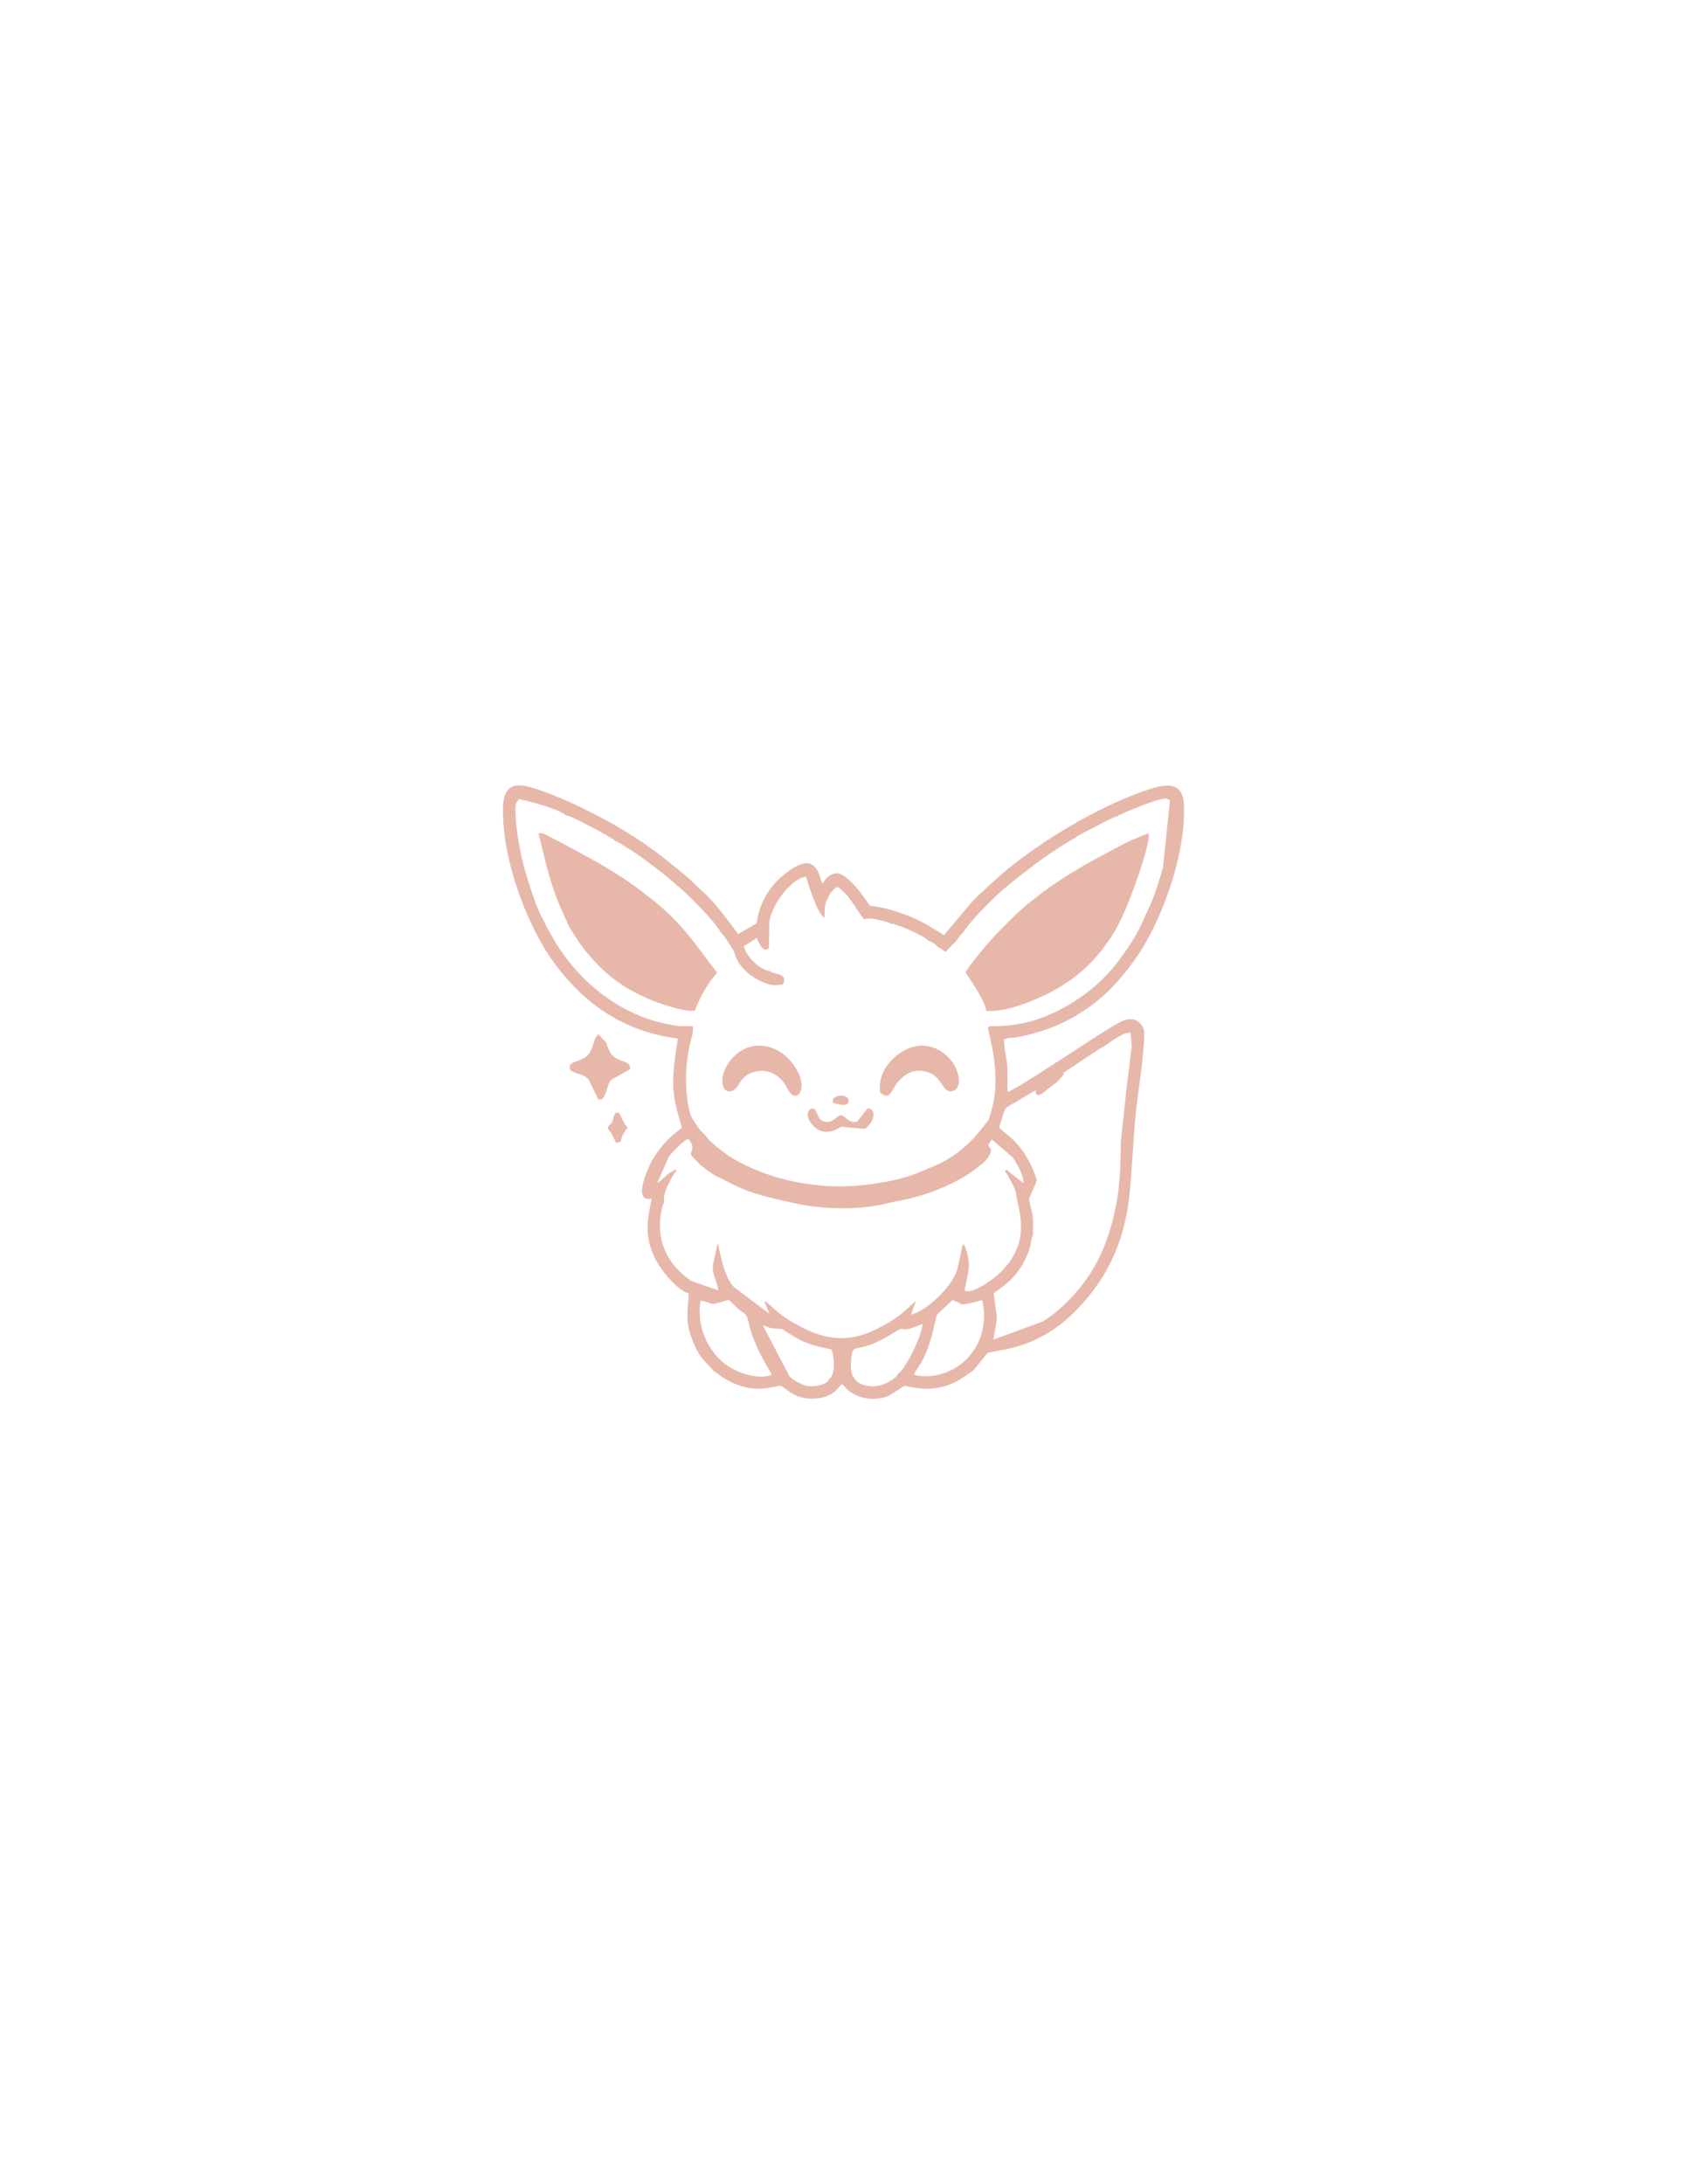 <?xml version="1.0" encoding="UTF-8"?>
<!DOCTYPE svg PUBLIC "-//W3C//DTD SVG 1.1//EN" "http://www.w3.org/Graphics/SVG/1.1/DTD/svg11.dtd">
<!-- Creator: CorelDRAW -->
<svg xmlns="http://www.w3.org/2000/svg" xml:space="preserve" width="215.9mm" height="279.4mm" style="shape-rendering:geometricPrecision; text-rendering:geometricPrecision; image-rendering:optimizeQuality; fill-rule:evenodd; clip-rule:evenodd"
viewBox="0 0 215.9 279.4"
 xmlns:xlink="http://www.w3.org/1999/xlink">
 <defs>
  <style type="text/css">
   <![CDATA[
    .fil0 {fill:#CF7054;fill-opacity:0.502}
   ]]>
  </style>
 </defs>
 <g id="Capa_x0020_1">
  <path class="fil0" d="M114.963 175.712c-0.298,0.632 -1.647,1.417 -2.654,1.577 -1.283,0.203 -2.743,-0.256 -3.06,-1.148 -0.02,-0.02 -0.054,-0.074 -0.062,-0.058 -0.007,0.016 -0.046,-0.045 -0.055,-0.06 -0.377,-0.672 -0.263,-2.249 -0.053,-3.054 0.161,-0.619 0.526,-0.409 1.801,-0.787 2.086,-0.62 3.902,-2.049 4.313,-2.164 0.708,-0.199 0.05,0.524 2.873,-0.667 -0.064,1.489 -2.174,5.793 -3.103,6.362zm13.559 -42.229l-0.076 -0.49c0.624,-0.307 0.089,0.064 0.566,-0.228 1.256,0.084 4.217,-0.813 5.338,-1.239 1.626,-0.618 2.957,-1.325 4.323,-2.224 2.838,-1.867 4.587,-3.837 6.546,-6.528 3.101,-4.261 6.597,-13.054 6.291,-19.916 -0.107,-2.401 -1.672,-2.706 -3.78,-2.089 -6.571,1.923 -15.602,7.349 -20.644,12.043 -1.141,1.062 -2.289,2.04 -3.29,3.248l-2.985 3.57c-1.503,-0.929 -2.629,-1.696 -4.293,-2.363 -1.447,-0.58 -3.385,-1.248 -5.173,-1.386l-1.18 -1.658c-0.562,-0.735 -2.022,-2.457 -3.038,-2.506 -0.732,-0.035 -1.503,0.646 -1.657,1.053l-0.253 0.279 -0.139 -0.429c-0.84,-3.387 -2.862,-2.312 -5.082,-0.442 -1.421,1.197 -2.839,3.315 -3.164,5.934l-2.372 1.38c-1.171,-1.599 -2.99,-4.082 -4.437,-5.35 -0.684,-0.6 -1.821,-1.771 -2.491,-2.31 -1.887,-1.52 -2.441,-2.027 -4.593,-3.577 -3.716,-2.676 -10.5,-6.26 -15.11,-7.569 -2.484,-0.705 -3.407,0.292 -3.451,2.688 -0.128,6.865 3.259,15.256 6.398,19.6 3.239,4.482 8.151,8.908 15.979,9.871 -0.724,4.715 -1.055,6.688 0.537,11.384 -0.71,0.584 -1.51,1.189 -2.107,1.858 -0.568,0.635 -1.171,1.395 -1.657,2.225 -0.5,0.854 -2.73,5.577 -0.125,5.016 -0.577,2.702 -0.953,4.819 0.404,7.59 0.792,1.617 2.806,4.064 4.34,4.551 -0.153,2.462 -0.451,3.595 0.439,5.881 1.004,2.579 1.645,2.671 2.708,3.987 0.194,0.111 0.06,0.015 0.211,0.135 4.482,3.553 7.682,1.636 8.471,1.802 0.621,0.39 0.857,0.711 1.675,1.13 1.665,0.853 4.197,0.656 5.42,-0.627l0.667 -0.743c0.26,0.184 0.447,0.478 0.702,0.71 1.497,1.365 3.942,1.496 5.447,0.719l1.818 -1.159c0.482,-0.147 3.53,1.293 7.131,-0.822 0.672,-0.395 1.203,-0.88 1.754,-1.195l1.737 -2.165c0.862,-0.537 6.141,-0.135 11.365,-5.475 2.98,-3.046 5.019,-6.454 6.105,-10.65 0.907,-3.507 0.898,-6.17 1.198,-9.936 0.14,-1.755 0.206,-3.497 0.41,-5.194 0.207,-1.724 1.286,-8.982 0.984,-10.143 -0.166,-0.635 -0.752,-1.264 -1.466,-1.343 -0.856,-0.094 -1.589,0.377 -2.14,0.683 -2.419,1.341 -12.451,8.201 -13.836,8.627l-0.027 -3.323c-0.076,-0.928 -0.4,-2.135 -0.396,-2.883l0 -0zm-11.526 42.305c0.147,-0.407 0.745,-1.203 0.975,-1.614 1.34,-2.391 1.707,-5.593 1.978,-6.046l1.916 -1.799c1.625,0.388 0.278,0.941 3.828,-0.023 0.968,4.066 -1.005,7.791 -4.527,9.217 -0.654,0.265 -1.154,0.374 -1.902,0.477 -0.403,0.055 -0.806,0.053 -1.212,0.029 -0.175,-0.01 -0.416,-0.023 -0.586,-0.051 -0.026,-0.004 -0.232,-0.051 -0.242,-0.054 -0.152,-0.058 -0.145,-0.078 -0.227,-0.134zm-10.892 0.613c-0.173,0.726 -1.869,1.057 -2.8,0.883 -0.822,-0.153 -2.307,-0.978 -2.409,-1.497l-3.261 -6.245c0.417,0.084 0.67,0.242 1.081,0.367l1.364 0.078c0.892,0.583 1.721,1.167 2.823,1.647 1.261,0.549 2.164,0.689 3.511,0.987 0.248,0.499 0.662,3.177 -0.308,3.779zm-16.469 -10.03c2.125,0.33 0.587,0.788 3.599,-0.081 0.413,0.271 1.05,1.087 1.992,1.69 0.565,0.362 0.471,1.19 1.023,2.752 0.768,2.173 1.401,3.128 2.507,5.055 -0.097,0.082 0.022,0.099 -0.348,0.192 -2.056,0.515 -5.12,-0.711 -6.575,-2.368 -1.573,-1.79 -2.617,-4.101 -2.198,-7.241zm53.797 -19.716c0.023,2.077 -0.162,5.138 -0.512,7.081 -0.886,4.801 -2.492,8.452 -5.109,11.473 -1.13,1.305 -2.604,2.764 -4.411,3.862l-6.234 2.282c0.068,-1.049 0.395,-1.766 0.393,-3.022l-0.397 -2.86c0.482,-0.561 2.932,-1.591 4.311,-4.961 0.167,-0.407 0.28,-0.713 0.399,-1.161 0.074,-0.281 0.115,-1.176 0.332,-1.296 -0.056,-0.788 0.069,-1.621 -0.052,-2.503 -0.108,-0.792 -0.362,-1.445 -0.465,-2.19l0.996 -2.321c-0.261,-1.067 -0.67,-1.901 -1.138,-2.744 -1.458,-2.628 -3.119,-3.393 -3.689,-4.068 0.896,-2.619 0.481,-2.306 1.699,-3.002l2.986 -1.772c-0.072,1.063 0.723,0.535 1.095,0.235 0.376,-0.304 0.705,-0.581 1.089,-0.887 0.619,-0.331 1.049,-0.933 1.489,-1.463l-0.207 -0.043 0 -0 3.814 -2.554c0.406,-0.25 0.937,-0.627 1.312,-0.797 0.89,-0.519 2.599,-1.995 3.557,-1.835l0.15 1.75 -0.679 5.465c-0.12,1.23 -0.26,2.425 -0.383,3.671 -0.097,0.979 -0.358,2.809 -0.346,3.661zm2.775 -28.695c-0.854,1.933 -2.006,3.54 -3.209,5.146 -2.252,3.006 -5.831,5.638 -9.521,7.028 -2.307,0.869 -4.109,1.125 -6.843,1.148l-0.214 0.161c0.46,2.128 0.878,3.711 0.966,5.94 0.094,2.398 -0.212,3.934 -0.892,5.953l0 0 -0 0c-0.473,0.346 -1.844,2.961 -5.326,5.023 -1.211,0.717 -2.419,1.11 -3.522,1.597 -2.677,1.179 -7.218,1.811 -10.112,1.812 -4.635,0.001 -9.684,-1.196 -13.634,-3.514 -0.985,-0.578 -2.065,-1.419 -2.905,-2.189 -0.357,-0.327 -0.474,-0.583 -0.829,-0.918 -1.115,-1.053 -1.154,-1.633 -1.51,-1.94 -0.739,-1.249 -0.936,-4.399 -0.845,-6.129 0.057,-1.073 0.196,-2.052 0.383,-3.066 0.133,-0.722 0.673,-2.212 0.445,-2.753 -0.769,-0.038 -1.234,0.072 -2.072,-0.048 -5.68,-0.809 -10.617,-4.069 -13.996,-8.505 -1.256,-1.648 -1.49,-2.217 -2.393,-3.739 -0.174,-0.293 -0.532,-1.008 -0.656,-1.359 -0.731,-0.926 -2.143,-5.463 -2.529,-6.982 -0.458,-1.8 -0.934,-4.325 -1,-6.229 -0.033,-0.951 -0.158,-1.624 0.347,-2.02 0.034,-0.084 -0.006,-0.106 0.073,-0.181 1.398,0.357 4.622,1.117 5.901,1.995l0.125 0.128c0.468,-0.038 2.354,1.024 2.994,1.342 0.437,0.217 2.451,1.274 2.693,1.527 0.237,0.088 0.207,0.058 0.386,0.187 0.343,0.249 0.047,0.017 0.163,0.184 0.496,0.135 0.987,0.53 1.431,0.797 0.993,0.596 1.751,1.111 2.724,1.85 0.695,0.528 1.157,0.862 1.918,1.448l1.56 1.3c0.016,0.014 0.043,0.034 0.058,0.047 0.015,0.013 0.044,0.042 0.057,0.054l0.107 0.126c0.929,0.579 5.245,4.978 5.663,6.025 0.341,0.247 1.287,1.723 1.578,2.229 0.233,0.405 0.354,0.954 0.57,1.366 0.598,1.14 1.717,2.086 2.942,2.671 1.783,0.853 2.152,0.463 2.889,0.471 0.745,-1.514 -0.988,-1.187 -1.673,-1.729 -1.27,-0.133 -3.115,-1.984 -3.3,-3.173l1.658 -1.062c0.176,0.389 0.718,2.041 1.543,1.314l0.053 -3.312c0.271,-2.392 2.997,-5.698 4.695,-5.824 0.298,0.858 1.405,4.719 2.371,5.238 0.028,-0.574 -0.059,-2.019 0.445,-2.443 0.063,-0.578 0.817,-1.299 1.065,-1.463 0.378,0.047 0.344,0.056 0.528,0.261 1.305,0.899 2.346,3.2 3.047,3.816 1.017,-0.097 0.775,-0.151 1.756,0.085l1.229 0.296c0.458,0.168 0.109,0.028 0.268,0.178 1.022,0.022 4.576,1.69 4.957,2.195 0.416,0.141 1.065,0.544 1.219,0.839 0.44,0.158 0.501,0.363 0.988,0.582l1.163 -1.169c0.383,-0.426 0.659,-0.923 1.094,-1.298 0.145,-0.311 1.027,-1.399 1.266,-1.657 0.547,-0.591 0.859,-0.95 1.434,-1.528 1.016,-1.021 1.855,-1.903 3.06,-2.831 0.117,-0.119 -0.023,0.001 0.176,-0.163 1.441,-1.192 2.363,-1.878 3.91,-3.033 0.862,-0.644 3.432,-2.338 4.434,-2.863 0.45,-0.38 2.092,-1.19 2.668,-1.476 0.506,-0.251 0.837,-0.461 1.35,-0.694 0.44,-0.2 0.974,-0.554 1.433,-0.585 0.206,-0.244 0.134,-0.152 0.457,-0.279 0.219,-0.086 0.341,-0.152 0.539,-0.248 0.445,-0.191 5.253,-2.248 5.446,-1.67l0.282 0.081 -0.886 8.552c-0.333,1.295 -0.743,2.547 -1.169,3.728 -0.473,1.313 -1.234,2.727 -1.466,3.35zm-29.812 32.911c-0.013,0.009 -0.025,0.017 -0.038,0.027 0.012,-0.009 0.025,-0.018 0.038,-0.027zm10.065 -4.324l0 -0c0.091,-0.311 0.242,-0.374 0.455,-0.801l2.663 2.277c0.477,0.674 1.441,2.263 1.411,3.326l-1.95 -1.503 -0 0c-0.126,-0.112 0.143,-0.136 -0.412,-0.167 0.076,0.528 0.07,0.253 0.189,0.378 0.344,0.728 1.344,2.079 1.269,3.143 0.123,0.207 0.434,1.961 0.461,2.163 0.309,2.301 0.026,4.048 -1.25,5.926 -0.604,0.89 -1.542,1.817 -2.446,2.458 -0.545,0.386 -2.552,1.808 -3.412,1.351 0.129,-0.761 0.522,-2.473 0.547,-2.892 0.053,-0.9 -0.083,-1.564 -0.362,-2.402 -0.227,-0.684 -0.259,-0.507 -0.407,-0.602l-0.7 3.165c-0.7,2.392 -4.095,5.408 -5.925,5.788l0.639 -1.749c-1.615,1.424 -2.063,1.976 -4.103,3.123 -4.074,2.291 -7.109,2.132 -11.125,-0.061 -0.819,-0.447 -1.496,-0.878 -2.177,-1.397 -0.621,-0.474 -1.619,-1.534 -2.01,-1.633l0.646 1.615 -4.516 -3.398c-1.496,-1.487 -1.871,-5.264 -2.119,-5.586l-0.632 3.033c0.061,1.117 0.755,2.328 0.702,2.956l-3.462 -1.219c-0.945,-0.675 -1.724,-1.349 -2.451,-2.349 -0.692,-0.952 -1.237,-2.098 -1.439,-3.474 -0.155,-1.056 -0.101,-2.315 0.146,-3.356 0.042,-0.175 0.079,-0.313 0.12,-0.457l0.185 -0.403c-0.235,-1.269 0.92,-3.054 1.377,-3.836 0.127,-0.131 0.159,0.227 0.121,-0.325 -0.529,0.035 -0.147,0.003 -0.294,0.149 -0.863,0.275 -1.427,1.266 -2.086,1.52l1.494 -3.373c0.42,-0.553 1.859,-2.07 2.521,-2.267l0.409 0.68c0.244,0.612 -0.162,0.989 -0.104,1.355 0.022,0.14 1.22,1.34 1.271,1.377 0.655,0.475 1.321,1.022 1.979,1.392 0.19,0.107 0.379,0.138 0.583,0.249 3.51,1.902 4.989,2.17 8.881,3.08 3.771,0.882 8.438,1.08 12.223,0.164 0.861,-0.208 1.932,-0.39 2.814,-0.593 2.949,-0.678 6.498,-2.118 8.803,-3.954 0.245,-0.195 0.156,-0.155 0.454,-0.352 0.551,-0.365 1.577,-1.435 1.336,-2.132l-0.318 -0.39zm-27.407 5.367l0.001 -0.001 0 0 -0.001 0.001zm7.542 -10.829c0.364,0.086 2.244,0.719 1.986,-0.423 -0.12,-0.53 -1.304,-0.748 -1.966,-0.113l-0.02 0.536zm-28.814 3.244c0.352,0.63 0.212,-0.017 1.053,1.86 0.875,-0.054 0.526,-0.353 0.856,-1.004l0.62 -0.958c-0.275,-0.519 -0.184,0.078 -1.067,-1.851l-0.46 -0.009c-0.305,0.498 -0.199,0.465 -0.385,1.01 -0.193,0.565 -0.481,0.378 -0.617,0.953zm33.226 -2.52l-1.285 1.659c-1.154,0.327 -1.481,-0.766 -2.09,-0.79 -0.581,-0.022 -0.969,1.068 -2.113,0.802 -0.853,-0.198 -0.82,-1.036 -1.303,-1.655l-0.462 0.003c-0.997,0.827 0.223,2.211 0.756,2.565 1.518,1.008 3.058,-0.253 3.125,-0.265l3.036 0.276c0.542,-0.34 1.742,-1.779 0.743,-2.572l-0.408 -0.023zm-38.083 -5.556l-0.007 0.533c0.673,0.738 1.676,0.417 2.422,1.335l1.232 2.523 0.436 -0.018c0.655,-0.513 0.6,-1.752 1.228,-2.514l2.396 -1.341c0.178,-1.19 -1.436,-0.757 -2.358,-1.89 -0.314,-0.386 -0.515,-0.935 -0.669,-1.476l-1.018 -1.086c-0.701,0.522 -0.559,1.68 -1.235,2.505 -0.784,0.956 -1.751,0.753 -2.427,1.429zm23.809 0.814c1.452,-0.324 2.665,0.33 3.4,1.179 0.35,0.404 0.538,0.855 0.909,1.444 0.911,1.448 2.752,-0.504 0.381,-3.653 -0.611,-0.812 -1.532,-1.618 -2.692,-2.011 -4.282,-1.447 -7.116,3.355 -6.081,5.153 0.38,0.659 1.111,0.489 1.512,0.052 0.364,-0.396 0.587,-0.966 0.995,-1.355 0.41,-0.392 0.848,-0.648 1.575,-0.81zm15.917 2.687c0.567,0.491 1.004,0.632 1.488,-0.147 0.328,-0.528 0.492,-0.928 0.953,-1.406 0.792,-0.82 1.826,-1.508 3.378,-1.128 1.571,0.385 1.843,1.456 2.488,2.207 0.664,0.773 2.429,0.221 1.507,-2.314 -0.723,-1.988 -3.209,-3.988 -6.093,-2.886 -1.83,0.699 -4.138,2.85 -3.721,5.675zm-39.818 -21.221l1.28 2.02c2.576,3.526 5.196,5.73 9.404,7.443 1.054,0.429 4.211,1.504 5.429,1.283 0.197,-0.687 0.876,-2.034 1.224,-2.611 1.006,-1.667 0.671,-0.998 1.592,-2.256 -2.564,-3.331 -3.911,-5.508 -7.006,-8.273 -0.977,-0.873 -1.828,-1.475 -2.839,-2.269 -1.577,-1.239 -4.281,-2.93 -6.233,-3.977 -1.093,-0.586 -2.147,-1.188 -3.308,-1.803 -0.564,-0.298 -1.123,-0.594 -1.686,-0.876 -0.48,-0.241 -1.303,-0.834 -1.765,-0.568 0.884,3.452 1.338,5.906 2.687,9.148 0.368,0.886 0.873,1.871 1.22,2.737zm53.392 10.785c2.82,0.239 7.504,-1.806 9.912,-3.369 1.418,-0.92 2.571,-1.854 3.643,-2.996 1.092,-1.162 1.309,-1.537 2.174,-2.726 0.138,-0.19 0.227,-0.306 0.338,-0.49 0.075,-0.124 0.067,-0.129 0.14,-0.255 0.077,-0.133 -0.002,-0.022 0.074,-0.133 0.08,-0.117 0.092,-0.112 0.164,-0.186 0.177,-0.433 0.479,-0.918 0.72,-1.396 1.149,-2.28 3.864,-9.647 3.615,-11.171 -3.158,1.155 -3.827,1.752 -6.943,3.364 -1.503,0.778 -4.95,2.919 -6.338,3.975 -2.56,1.948 -3.237,2.52 -5.498,4.817 -0.834,0.848 -1.683,1.775 -2.471,2.74 -0.488,0.598 -1.939,2.302 -2.182,2.92 0.724,1.062 2.572,3.772 2.653,4.906z"/>
 </g>
</svg>
